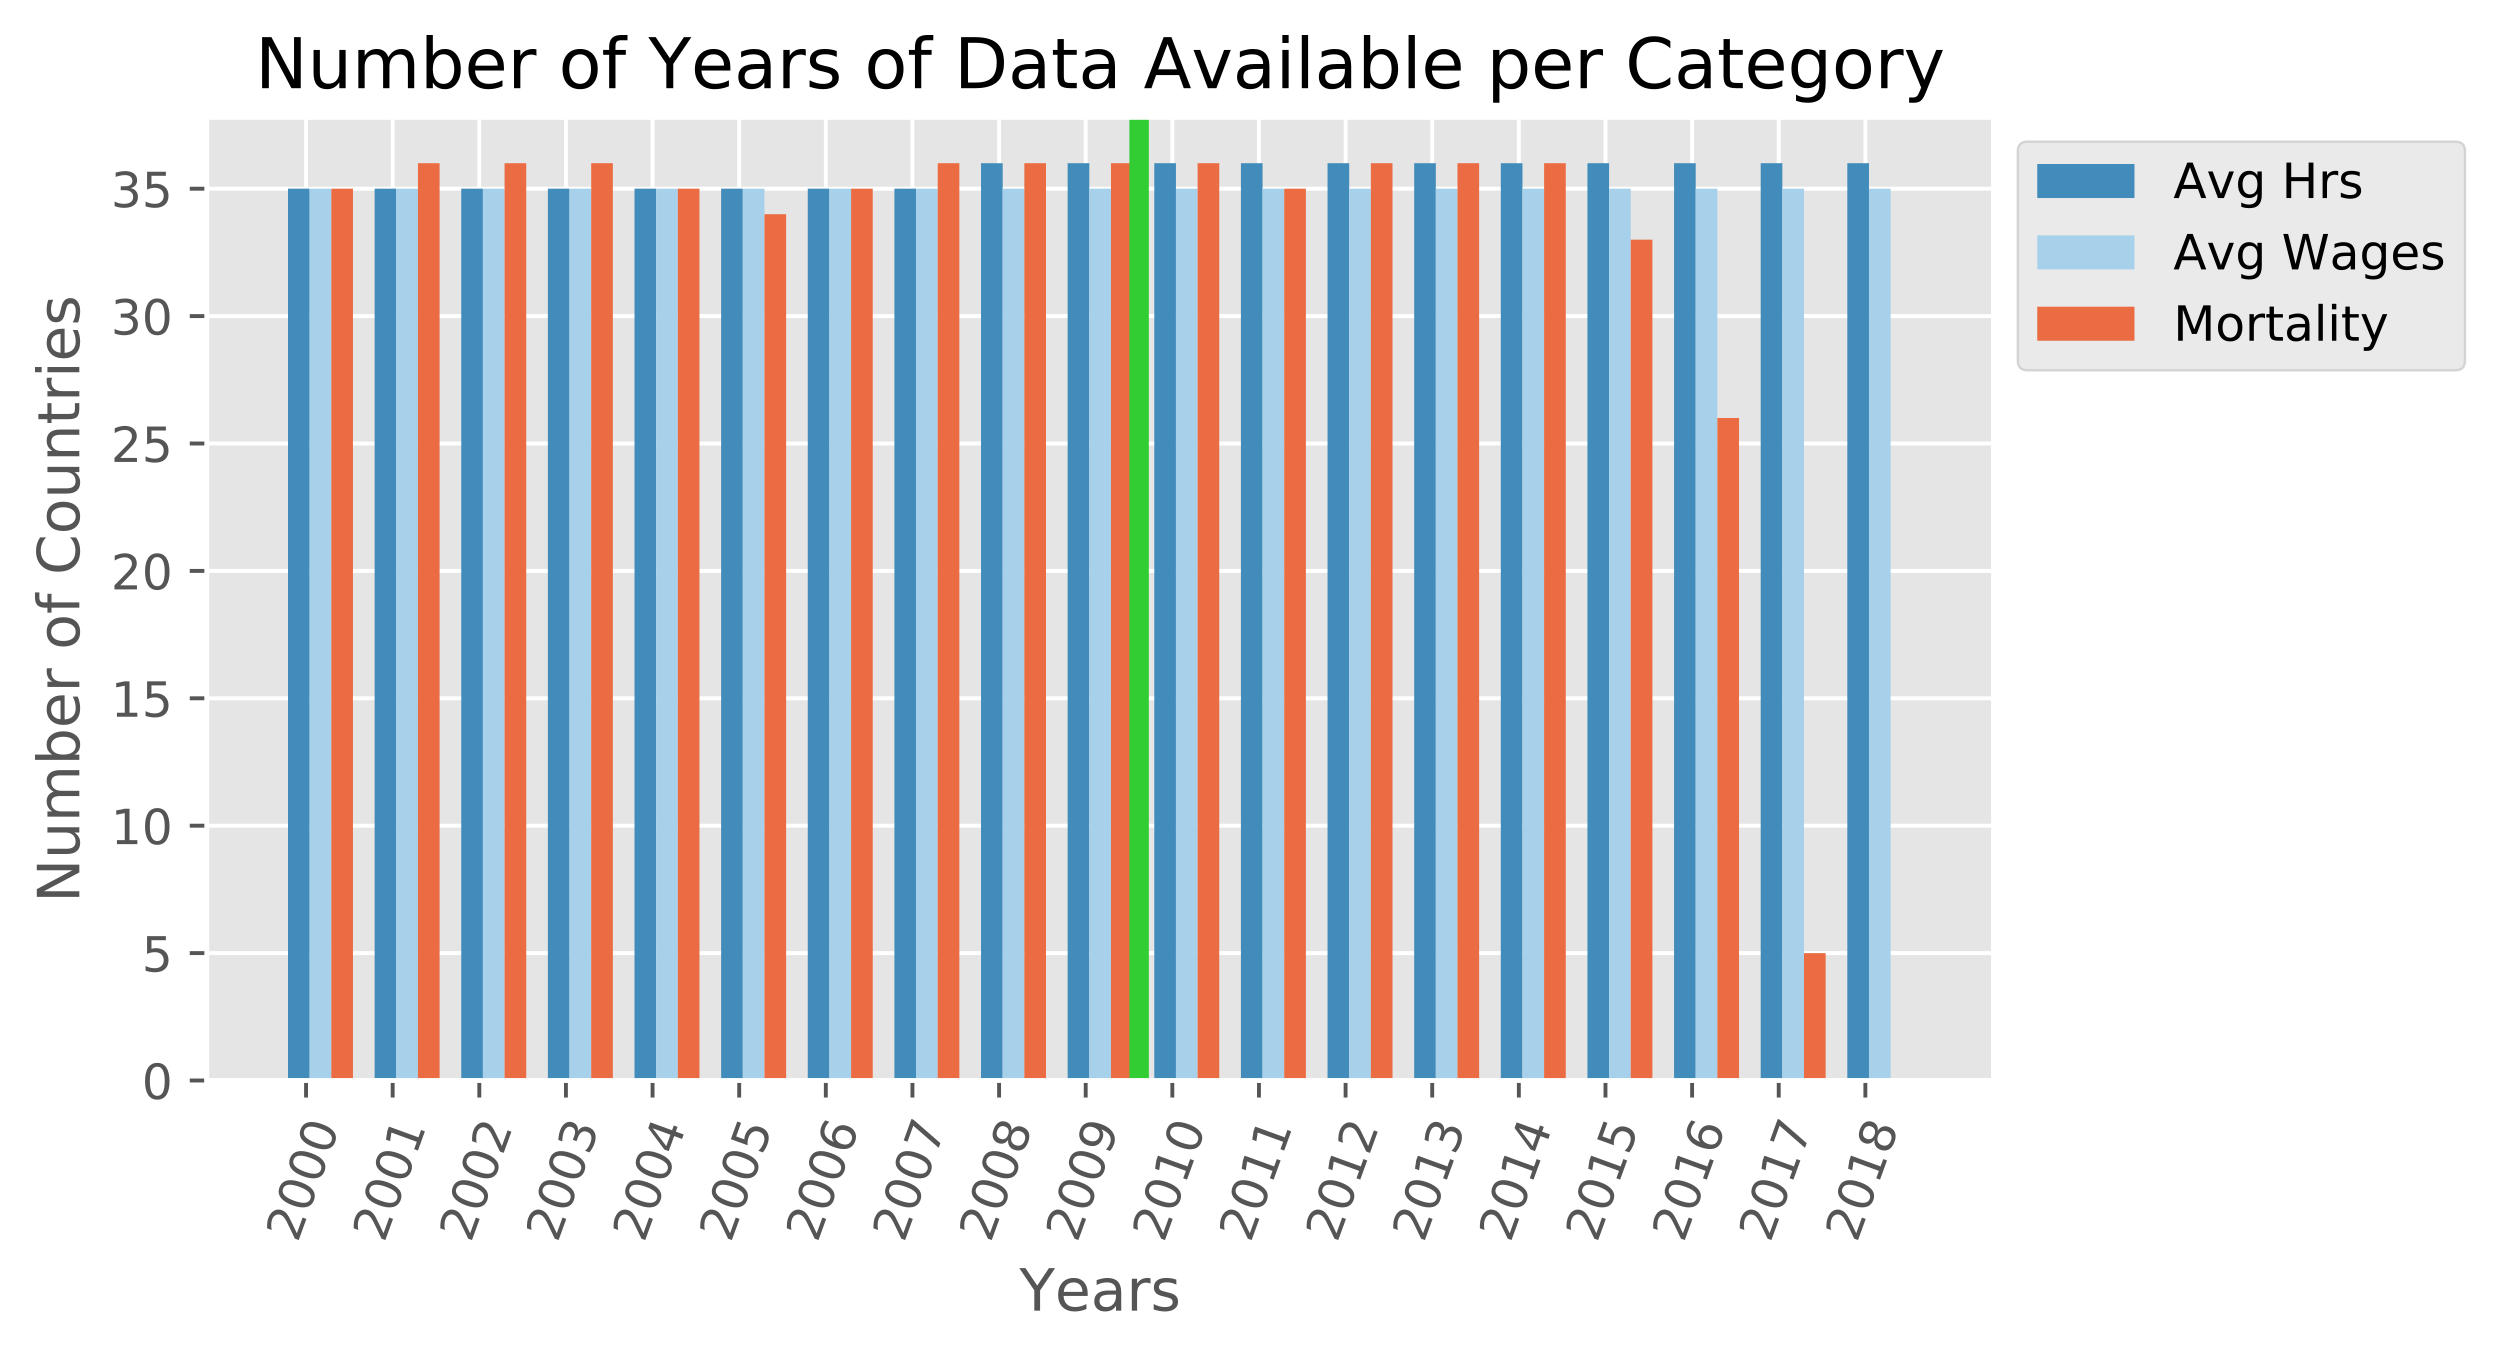 <?xml version="1.0" encoding="utf-8" standalone="no"?>
<!DOCTYPE svg PUBLIC "-//W3C//DTD SVG 1.1//EN"
  "http://www.w3.org/Graphics/SVG/1.1/DTD/svg11.dtd">
<!-- Created with matplotlib (https://matplotlib.org/) -->
<svg height="279.316pt" version="1.1" viewBox="0 0 514.292 279.316" width="514.292pt" xmlns="http://www.w3.org/2000/svg" xmlns:xlink="http://www.w3.org/1999/xlink">
 <defs>
  <style type="text/css">
*{stroke-linecap:butt;stroke-linejoin:round;}
  </style>
 </defs>
 <g id="figure_1">
  <g id="patch_1">
   <path d="M 0 279.316 
L 514.292 279.316 
L 514.292 0 
L 0 0 
z
" style="fill:#ffffff;"/>
  </g>
  <g id="axes_1">
   <g id="patch_2">
    <path d="M 42.539 222.277 
L 410.097 222.277 
L 410.097 24.142 
L 42.539 24.142 
z
" style="fill:#e5e5e5;"/>
   </g>
   <g id="matplotlib.axis_1">
    <g id="xtick_1">
     <g id="line2d_1">
      <path clip-path="url(#p421cada286)" d="M 62.959 222.277 
L 62.959 24.142 
" style="fill:none;stroke:#ffffff;stroke-linecap:square;stroke-width:0.8;"/>
     </g>
     <g id="line2d_2">
      <defs>
       <path d="M 0 0 
L 0 3.5 
" id="ma496dfa1b2" style="stroke:#555555;stroke-width:0.8;"/>
      </defs>
      <g>
       <use style="fill:#555555;stroke:#555555;stroke-width:0.8;" x="62.959" xlink:href="#ma496dfa1b2" y="222.277"/>
      </g>
     </g>
     <g id="text_1">
      <!-- 2000 -->
      <defs>
       <path d="M 19.188 8.297 
L 53.609 8.297 
L 53.609 0 
L 7.328 0 
L 7.328 8.297 
Q 12.938 14.109 22.625 23.891 
Q 32.328 33.688 34.812 36.531 
Q 39.547 41.844 41.422 45.531 
Q 43.312 49.219 43.312 52.781 
Q 43.312 58.594 39.234 62.25 
Q 35.156 65.922 28.609 65.922 
Q 23.969 65.922 18.812 64.312 
Q 13.672 62.703 7.812 59.422 
L 7.812 69.391 
Q 13.766 71.781 18.938 73 
Q 24.125 74.219 28.422 74.219 
Q 39.75 74.219 46.484 68.547 
Q 53.219 62.891 53.219 53.422 
Q 53.219 48.922 51.531 44.891 
Q 49.859 40.875 45.406 35.406 
Q 44.188 33.984 37.641 27.219 
Q 31.109 20.453 19.188 8.297 
z
" id="DejaVuSans-50"/>
       <path d="M 31.781 66.406 
Q 24.172 66.406 20.328 58.906 
Q 16.5 51.422 16.5 36.375 
Q 16.5 21.391 20.328 13.891 
Q 24.172 6.391 31.781 6.391 
Q 39.453 6.391 43.281 13.891 
Q 47.125 21.391 47.125 36.375 
Q 47.125 51.422 43.281 58.906 
Q 39.453 66.406 31.781 66.406 
z
M 31.781 74.219 
Q 44.047 74.219 50.516 64.516 
Q 56.984 54.828 56.984 36.375 
Q 56.984 17.969 50.516 8.266 
Q 44.047 -1.422 31.781 -1.422 
Q 19.531 -1.422 13.062 8.266 
Q 6.594 17.969 6.594 36.375 
Q 6.594 54.828 13.062 64.516 
Q 19.531 74.219 31.781 74.219 
z
" id="DejaVuSans-48"/>
      </defs>
      <g style="fill:#555555;" transform="translate(61.199 255.791)rotate(-70)scale(0.1 -0.1)">
       <use xlink:href="#DejaVuSans-50"/>
       <use x="63.623" xlink:href="#DejaVuSans-48"/>
       <use x="127.246" xlink:href="#DejaVuSans-48"/>
       <use x="190.869" xlink:href="#DejaVuSans-48"/>
      </g>
     </g>
    </g>
    <g id="xtick_2">
     <g id="line2d_3">
      <path clip-path="url(#p421cada286)" d="M 80.78 222.277 
L 80.78 24.142 
" style="fill:none;stroke:#ffffff;stroke-linecap:square;stroke-width:0.8;"/>
     </g>
     <g id="line2d_4">
      <g>
       <use style="fill:#555555;stroke:#555555;stroke-width:0.8;" x="80.78" xlink:href="#ma496dfa1b2" y="222.277"/>
      </g>
     </g>
     <g id="text_2">
      <!-- 2001 -->
      <defs>
       <path d="M 12.406 8.297 
L 28.516 8.297 
L 28.516 63.922 
L 10.984 60.406 
L 10.984 69.391 
L 28.422 72.906 
L 38.281 72.906 
L 38.281 8.297 
L 54.391 8.297 
L 54.391 0 
L 12.406 0 
z
" id="DejaVuSans-49"/>
      </defs>
      <g style="fill:#555555;" transform="translate(79.02 255.791)rotate(-70)scale(0.1 -0.1)">
       <use xlink:href="#DejaVuSans-50"/>
       <use x="63.623" xlink:href="#DejaVuSans-48"/>
       <use x="127.246" xlink:href="#DejaVuSans-48"/>
       <use x="190.869" xlink:href="#DejaVuSans-49"/>
      </g>
     </g>
    </g>
    <g id="xtick_3">
     <g id="line2d_5">
      <path clip-path="url(#p421cada286)" d="M 98.601 222.277 
L 98.601 24.142 
" style="fill:none;stroke:#ffffff;stroke-linecap:square;stroke-width:0.8;"/>
     </g>
     <g id="line2d_6">
      <g>
       <use style="fill:#555555;stroke:#555555;stroke-width:0.8;" x="98.601" xlink:href="#ma496dfa1b2" y="222.277"/>
      </g>
     </g>
     <g id="text_3">
      <!-- 2002 -->
      <g style="fill:#555555;" transform="translate(96.841 255.791)rotate(-70)scale(0.1 -0.1)">
       <use xlink:href="#DejaVuSans-50"/>
       <use x="63.623" xlink:href="#DejaVuSans-48"/>
       <use x="127.246" xlink:href="#DejaVuSans-48"/>
       <use x="190.869" xlink:href="#DejaVuSans-50"/>
      </g>
     </g>
    </g>
    <g id="xtick_4">
     <g id="line2d_7">
      <path clip-path="url(#p421cada286)" d="M 116.422 222.277 
L 116.422 24.142 
" style="fill:none;stroke:#ffffff;stroke-linecap:square;stroke-width:0.8;"/>
     </g>
     <g id="line2d_8">
      <g>
       <use style="fill:#555555;stroke:#555555;stroke-width:0.8;" x="116.422" xlink:href="#ma496dfa1b2" y="222.277"/>
      </g>
     </g>
     <g id="text_4">
      <!-- 2003 -->
      <defs>
       <path d="M 40.578 39.312 
Q 47.656 37.797 51.625 33 
Q 55.609 28.219 55.609 21.188 
Q 55.609 10.406 48.188 4.484 
Q 40.766 -1.422 27.094 -1.422 
Q 22.516 -1.422 17.656 -0.516 
Q 12.797 0.391 7.625 2.203 
L 7.625 11.719 
Q 11.719 9.328 16.594 8.109 
Q 21.484 6.891 26.812 6.891 
Q 36.078 6.891 40.938 10.547 
Q 45.797 14.203 45.797 21.188 
Q 45.797 27.641 41.281 31.266 
Q 36.766 34.906 28.719 34.906 
L 20.219 34.906 
L 20.219 43.016 
L 29.109 43.016 
Q 36.375 43.016 40.234 45.922 
Q 44.094 48.828 44.094 54.297 
Q 44.094 59.906 40.109 62.906 
Q 36.141 65.922 28.719 65.922 
Q 24.656 65.922 20.016 65.031 
Q 15.375 64.156 9.812 62.312 
L 9.812 71.094 
Q 15.438 72.656 20.344 73.438 
Q 25.25 74.219 29.594 74.219 
Q 40.828 74.219 47.359 69.109 
Q 53.906 64.016 53.906 55.328 
Q 53.906 49.266 50.438 45.094 
Q 46.969 40.922 40.578 39.312 
z
" id="DejaVuSans-51"/>
      </defs>
      <g style="fill:#555555;" transform="translate(114.662 255.791)rotate(-70)scale(0.1 -0.1)">
       <use xlink:href="#DejaVuSans-50"/>
       <use x="63.623" xlink:href="#DejaVuSans-48"/>
       <use x="127.246" xlink:href="#DejaVuSans-48"/>
       <use x="190.869" xlink:href="#DejaVuSans-51"/>
      </g>
     </g>
    </g>
    <g id="xtick_5">
     <g id="line2d_9">
      <path clip-path="url(#p421cada286)" d="M 134.243 222.277 
L 134.243 24.142 
" style="fill:none;stroke:#ffffff;stroke-linecap:square;stroke-width:0.8;"/>
     </g>
     <g id="line2d_10">
      <g>
       <use style="fill:#555555;stroke:#555555;stroke-width:0.8;" x="134.243" xlink:href="#ma496dfa1b2" y="222.277"/>
      </g>
     </g>
     <g id="text_5">
      <!-- 2004 -->
      <defs>
       <path d="M 37.797 64.312 
L 12.891 25.391 
L 37.797 25.391 
z
M 35.203 72.906 
L 47.609 72.906 
L 47.609 25.391 
L 58.016 25.391 
L 58.016 17.188 
L 47.609 17.188 
L 47.609 0 
L 37.797 0 
L 37.797 17.188 
L 4.891 17.188 
L 4.891 26.703 
z
" id="DejaVuSans-52"/>
      </defs>
      <g style="fill:#555555;" transform="translate(132.483 255.791)rotate(-70)scale(0.1 -0.1)">
       <use xlink:href="#DejaVuSans-50"/>
       <use x="63.623" xlink:href="#DejaVuSans-48"/>
       <use x="127.246" xlink:href="#DejaVuSans-48"/>
       <use x="190.869" xlink:href="#DejaVuSans-52"/>
      </g>
     </g>
    </g>
    <g id="xtick_6">
     <g id="line2d_11">
      <path clip-path="url(#p421cada286)" d="M 152.064 222.277 
L 152.064 24.142 
" style="fill:none;stroke:#ffffff;stroke-linecap:square;stroke-width:0.8;"/>
     </g>
     <g id="line2d_12">
      <g>
       <use style="fill:#555555;stroke:#555555;stroke-width:0.8;" x="152.064" xlink:href="#ma496dfa1b2" y="222.277"/>
      </g>
     </g>
     <g id="text_6">
      <!-- 2005 -->
      <defs>
       <path d="M 10.797 72.906 
L 49.516 72.906 
L 49.516 64.594 
L 19.828 64.594 
L 19.828 46.734 
Q 21.969 47.469 24.109 47.828 
Q 26.266 48.188 28.422 48.188 
Q 40.625 48.188 47.75 41.5 
Q 54.891 34.812 54.891 23.391 
Q 54.891 11.625 47.562 5.094 
Q 40.234 -1.422 26.906 -1.422 
Q 22.312 -1.422 17.547 -0.641 
Q 12.797 0.141 7.719 1.703 
L 7.719 11.625 
Q 12.109 9.234 16.797 8.062 
Q 21.484 6.891 26.703 6.891 
Q 35.156 6.891 40.078 11.328 
Q 45.016 15.766 45.016 23.391 
Q 45.016 31 40.078 35.438 
Q 35.156 39.891 26.703 39.891 
Q 22.75 39.891 18.812 39.016 
Q 14.891 38.141 10.797 36.281 
z
" id="DejaVuSans-53"/>
      </defs>
      <g style="fill:#555555;" transform="translate(150.304 255.791)rotate(-70)scale(0.1 -0.1)">
       <use xlink:href="#DejaVuSans-50"/>
       <use x="63.623" xlink:href="#DejaVuSans-48"/>
       <use x="127.246" xlink:href="#DejaVuSans-48"/>
       <use x="190.869" xlink:href="#DejaVuSans-53"/>
      </g>
     </g>
    </g>
    <g id="xtick_7">
     <g id="line2d_13">
      <path clip-path="url(#p421cada286)" d="M 169.885 222.277 
L 169.885 24.142 
" style="fill:none;stroke:#ffffff;stroke-linecap:square;stroke-width:0.8;"/>
     </g>
     <g id="line2d_14">
      <g>
       <use style="fill:#555555;stroke:#555555;stroke-width:0.8;" x="169.885" xlink:href="#ma496dfa1b2" y="222.277"/>
      </g>
     </g>
     <g id="text_7">
      <!-- 2006 -->
      <defs>
       <path d="M 33.016 40.375 
Q 26.375 40.375 22.484 35.828 
Q 18.609 31.297 18.609 23.391 
Q 18.609 15.531 22.484 10.953 
Q 26.375 6.391 33.016 6.391 
Q 39.656 6.391 43.531 10.953 
Q 47.406 15.531 47.406 23.391 
Q 47.406 31.297 43.531 35.828 
Q 39.656 40.375 33.016 40.375 
z
M 52.594 71.297 
L 52.594 62.312 
Q 48.875 64.062 45.094 64.984 
Q 41.312 65.922 37.594 65.922 
Q 27.828 65.922 22.672 59.328 
Q 17.531 52.734 16.797 39.406 
Q 19.672 43.656 24.016 45.922 
Q 28.375 48.188 33.594 48.188 
Q 44.578 48.188 50.953 41.516 
Q 57.328 34.859 57.328 23.391 
Q 57.328 12.156 50.688 5.359 
Q 44.047 -1.422 33.016 -1.422 
Q 20.359 -1.422 13.672 8.266 
Q 6.984 17.969 6.984 36.375 
Q 6.984 53.656 15.188 63.938 
Q 23.391 74.219 37.203 74.219 
Q 40.922 74.219 44.703 73.484 
Q 48.484 72.75 52.594 71.297 
z
" id="DejaVuSans-54"/>
      </defs>
      <g style="fill:#555555;" transform="translate(168.125 255.791)rotate(-70)scale(0.1 -0.1)">
       <use xlink:href="#DejaVuSans-50"/>
       <use x="63.623" xlink:href="#DejaVuSans-48"/>
       <use x="127.246" xlink:href="#DejaVuSans-48"/>
       <use x="190.869" xlink:href="#DejaVuSans-54"/>
      </g>
     </g>
    </g>
    <g id="xtick_8">
     <g id="line2d_15">
      <path clip-path="url(#p421cada286)" d="M 187.706 222.277 
L 187.706 24.142 
" style="fill:none;stroke:#ffffff;stroke-linecap:square;stroke-width:0.8;"/>
     </g>
     <g id="line2d_16">
      <g>
       <use style="fill:#555555;stroke:#555555;stroke-width:0.8;" x="187.706" xlink:href="#ma496dfa1b2" y="222.277"/>
      </g>
     </g>
     <g id="text_8">
      <!-- 2007 -->
      <defs>
       <path d="M 8.203 72.906 
L 55.078 72.906 
L 55.078 68.703 
L 28.609 0 
L 18.312 0 
L 43.219 64.594 
L 8.203 64.594 
z
" id="DejaVuSans-55"/>
      </defs>
      <g style="fill:#555555;" transform="translate(185.946 255.791)rotate(-70)scale(0.1 -0.1)">
       <use xlink:href="#DejaVuSans-50"/>
       <use x="63.623" xlink:href="#DejaVuSans-48"/>
       <use x="127.246" xlink:href="#DejaVuSans-48"/>
       <use x="190.869" xlink:href="#DejaVuSans-55"/>
      </g>
     </g>
    </g>
    <g id="xtick_9">
     <g id="line2d_17">
      <path clip-path="url(#p421cada286)" d="M 205.527 222.277 
L 205.527 24.142 
" style="fill:none;stroke:#ffffff;stroke-linecap:square;stroke-width:0.8;"/>
     </g>
     <g id="line2d_18">
      <g>
       <use style="fill:#555555;stroke:#555555;stroke-width:0.8;" x="205.527" xlink:href="#ma496dfa1b2" y="222.277"/>
      </g>
     </g>
     <g id="text_9">
      <!-- 2008 -->
      <defs>
       <path d="M 31.781 34.625 
Q 24.75 34.625 20.719 30.859 
Q 16.703 27.094 16.703 20.516 
Q 16.703 13.922 20.719 10.156 
Q 24.75 6.391 31.781 6.391 
Q 38.812 6.391 42.859 10.172 
Q 46.922 13.969 46.922 20.516 
Q 46.922 27.094 42.891 30.859 
Q 38.875 34.625 31.781 34.625 
z
M 21.922 38.812 
Q 15.578 40.375 12.031 44.719 
Q 8.5 49.078 8.5 55.328 
Q 8.5 64.062 14.719 69.141 
Q 20.953 74.219 31.781 74.219 
Q 42.672 74.219 48.875 69.141 
Q 55.078 64.062 55.078 55.328 
Q 55.078 49.078 51.531 44.719 
Q 48 40.375 41.703 38.812 
Q 48.828 37.156 52.797 32.312 
Q 56.781 27.484 56.781 20.516 
Q 56.781 9.906 50.312 4.234 
Q 43.844 -1.422 31.781 -1.422 
Q 19.734 -1.422 13.25 4.234 
Q 6.781 9.906 6.781 20.516 
Q 6.781 27.484 10.781 32.312 
Q 14.797 37.156 21.922 38.812 
z
M 18.312 54.391 
Q 18.312 48.734 21.844 45.562 
Q 25.391 42.391 31.781 42.391 
Q 38.141 42.391 41.719 45.562 
Q 45.312 48.734 45.312 54.391 
Q 45.312 60.062 41.719 63.234 
Q 38.141 66.406 31.781 66.406 
Q 25.391 66.406 21.844 63.234 
Q 18.312 60.062 18.312 54.391 
z
" id="DejaVuSans-56"/>
      </defs>
      <g style="fill:#555555;" transform="translate(203.767 255.791)rotate(-70)scale(0.1 -0.1)">
       <use xlink:href="#DejaVuSans-50"/>
       <use x="63.623" xlink:href="#DejaVuSans-48"/>
       <use x="127.246" xlink:href="#DejaVuSans-48"/>
       <use x="190.869" xlink:href="#DejaVuSans-56"/>
      </g>
     </g>
    </g>
    <g id="xtick_10">
     <g id="line2d_19">
      <path clip-path="url(#p421cada286)" d="M 223.347 222.277 
L 223.347 24.142 
" style="fill:none;stroke:#ffffff;stroke-linecap:square;stroke-width:0.8;"/>
     </g>
     <g id="line2d_20">
      <g>
       <use style="fill:#555555;stroke:#555555;stroke-width:0.8;" x="223.347" xlink:href="#ma496dfa1b2" y="222.277"/>
      </g>
     </g>
     <g id="text_10">
      <!-- 2009 -->
      <defs>
       <path d="M 10.984 1.516 
L 10.984 10.5 
Q 14.703 8.734 18.5 7.812 
Q 22.312 6.891 25.984 6.891 
Q 35.75 6.891 40.891 13.453 
Q 46.047 20.016 46.781 33.406 
Q 43.953 29.203 39.594 26.953 
Q 35.25 24.703 29.984 24.703 
Q 19.047 24.703 12.672 31.312 
Q 6.297 37.938 6.297 49.422 
Q 6.297 60.641 12.938 67.422 
Q 19.578 74.219 30.609 74.219 
Q 43.266 74.219 49.922 64.516 
Q 56.594 54.828 56.594 36.375 
Q 56.594 19.141 48.406 8.859 
Q 40.234 -1.422 26.422 -1.422 
Q 22.703 -1.422 18.891 -0.688 
Q 15.094 0.047 10.984 1.516 
z
M 30.609 32.422 
Q 37.25 32.422 41.125 36.953 
Q 45.016 41.5 45.016 49.422 
Q 45.016 57.281 41.125 61.844 
Q 37.25 66.406 30.609 66.406 
Q 23.969 66.406 20.094 61.844 
Q 16.219 57.281 16.219 49.422 
Q 16.219 41.5 20.094 36.953 
Q 23.969 32.422 30.609 32.422 
z
" id="DejaVuSans-57"/>
      </defs>
      <g style="fill:#555555;" transform="translate(221.588 255.791)rotate(-70)scale(0.1 -0.1)">
       <use xlink:href="#DejaVuSans-50"/>
       <use x="63.623" xlink:href="#DejaVuSans-48"/>
       <use x="127.246" xlink:href="#DejaVuSans-48"/>
       <use x="190.869" xlink:href="#DejaVuSans-57"/>
      </g>
     </g>
    </g>
    <g id="xtick_11">
     <g id="line2d_21">
      <path clip-path="url(#p421cada286)" d="M 241.168 222.277 
L 241.168 24.142 
" style="fill:none;stroke:#ffffff;stroke-linecap:square;stroke-width:0.8;"/>
     </g>
     <g id="line2d_22">
      <g>
       <use style="fill:#555555;stroke:#555555;stroke-width:0.8;" x="241.168" xlink:href="#ma496dfa1b2" y="222.277"/>
      </g>
     </g>
     <g id="text_11">
      <!-- 2010 -->
      <g style="fill:#555555;" transform="translate(239.409 255.791)rotate(-70)scale(0.1 -0.1)">
       <use xlink:href="#DejaVuSans-50"/>
       <use x="63.623" xlink:href="#DejaVuSans-48"/>
       <use x="127.246" xlink:href="#DejaVuSans-49"/>
       <use x="190.869" xlink:href="#DejaVuSans-48"/>
      </g>
     </g>
    </g>
    <g id="xtick_12">
     <g id="line2d_23">
      <path clip-path="url(#p421cada286)" d="M 258.989 222.277 
L 258.989 24.142 
" style="fill:none;stroke:#ffffff;stroke-linecap:square;stroke-width:0.8;"/>
     </g>
     <g id="line2d_24">
      <g>
       <use style="fill:#555555;stroke:#555555;stroke-width:0.8;" x="258.989" xlink:href="#ma496dfa1b2" y="222.277"/>
      </g>
     </g>
     <g id="text_12">
      <!-- 2011 -->
      <g style="fill:#555555;" transform="translate(257.23 255.791)rotate(-70)scale(0.1 -0.1)">
       <use xlink:href="#DejaVuSans-50"/>
       <use x="63.623" xlink:href="#DejaVuSans-48"/>
       <use x="127.246" xlink:href="#DejaVuSans-49"/>
       <use x="190.869" xlink:href="#DejaVuSans-49"/>
      </g>
     </g>
    </g>
    <g id="xtick_13">
     <g id="line2d_25">
      <path clip-path="url(#p421cada286)" d="M 276.81 222.277 
L 276.81 24.142 
" style="fill:none;stroke:#ffffff;stroke-linecap:square;stroke-width:0.8;"/>
     </g>
     <g id="line2d_26">
      <g>
       <use style="fill:#555555;stroke:#555555;stroke-width:0.8;" x="276.81" xlink:href="#ma496dfa1b2" y="222.277"/>
      </g>
     </g>
     <g id="text_13">
      <!-- 2012 -->
      <g style="fill:#555555;" transform="translate(275.051 255.791)rotate(-70)scale(0.1 -0.1)">
       <use xlink:href="#DejaVuSans-50"/>
       <use x="63.623" xlink:href="#DejaVuSans-48"/>
       <use x="127.246" xlink:href="#DejaVuSans-49"/>
       <use x="190.869" xlink:href="#DejaVuSans-50"/>
      </g>
     </g>
    </g>
    <g id="xtick_14">
     <g id="line2d_27">
      <path clip-path="url(#p421cada286)" d="M 294.631 222.277 
L 294.631 24.142 
" style="fill:none;stroke:#ffffff;stroke-linecap:square;stroke-width:0.8;"/>
     </g>
     <g id="line2d_28">
      <g>
       <use style="fill:#555555;stroke:#555555;stroke-width:0.8;" x="294.631" xlink:href="#ma496dfa1b2" y="222.277"/>
      </g>
     </g>
     <g id="text_14">
      <!-- 2013 -->
      <g style="fill:#555555;" transform="translate(292.872 255.791)rotate(-70)scale(0.1 -0.1)">
       <use xlink:href="#DejaVuSans-50"/>
       <use x="63.623" xlink:href="#DejaVuSans-48"/>
       <use x="127.246" xlink:href="#DejaVuSans-49"/>
       <use x="190.869" xlink:href="#DejaVuSans-51"/>
      </g>
     </g>
    </g>
    <g id="xtick_15">
     <g id="line2d_29">
      <path clip-path="url(#p421cada286)" d="M 312.452 222.277 
L 312.452 24.142 
" style="fill:none;stroke:#ffffff;stroke-linecap:square;stroke-width:0.8;"/>
     </g>
     <g id="line2d_30">
      <g>
       <use style="fill:#555555;stroke:#555555;stroke-width:0.8;" x="312.452" xlink:href="#ma496dfa1b2" y="222.277"/>
      </g>
     </g>
     <g id="text_15">
      <!-- 2014 -->
      <g style="fill:#555555;" transform="translate(310.693 255.791)rotate(-70)scale(0.1 -0.1)">
       <use xlink:href="#DejaVuSans-50"/>
       <use x="63.623" xlink:href="#DejaVuSans-48"/>
       <use x="127.246" xlink:href="#DejaVuSans-49"/>
       <use x="190.869" xlink:href="#DejaVuSans-52"/>
      </g>
     </g>
    </g>
    <g id="xtick_16">
     <g id="line2d_31">
      <path clip-path="url(#p421cada286)" d="M 330.273 222.277 
L 330.273 24.142 
" style="fill:none;stroke:#ffffff;stroke-linecap:square;stroke-width:0.8;"/>
     </g>
     <g id="line2d_32">
      <g>
       <use style="fill:#555555;stroke:#555555;stroke-width:0.8;" x="330.273" xlink:href="#ma496dfa1b2" y="222.277"/>
      </g>
     </g>
     <g id="text_16">
      <!-- 2015 -->
      <g style="fill:#555555;" transform="translate(328.514 255.791)rotate(-70)scale(0.1 -0.1)">
       <use xlink:href="#DejaVuSans-50"/>
       <use x="63.623" xlink:href="#DejaVuSans-48"/>
       <use x="127.246" xlink:href="#DejaVuSans-49"/>
       <use x="190.869" xlink:href="#DejaVuSans-53"/>
      </g>
     </g>
    </g>
    <g id="xtick_17">
     <g id="line2d_33">
      <path clip-path="url(#p421cada286)" d="M 348.094 222.277 
L 348.094 24.142 
" style="fill:none;stroke:#ffffff;stroke-linecap:square;stroke-width:0.8;"/>
     </g>
     <g id="line2d_34">
      <g>
       <use style="fill:#555555;stroke:#555555;stroke-width:0.8;" x="348.094" xlink:href="#ma496dfa1b2" y="222.277"/>
      </g>
     </g>
     <g id="text_17">
      <!-- 2016 -->
      <g style="fill:#555555;" transform="translate(346.335 255.791)rotate(-70)scale(0.1 -0.1)">
       <use xlink:href="#DejaVuSans-50"/>
       <use x="63.623" xlink:href="#DejaVuSans-48"/>
       <use x="127.246" xlink:href="#DejaVuSans-49"/>
       <use x="190.869" xlink:href="#DejaVuSans-54"/>
      </g>
     </g>
    </g>
    <g id="xtick_18">
     <g id="line2d_35">
      <path clip-path="url(#p421cada286)" d="M 365.915 222.277 
L 365.915 24.142 
" style="fill:none;stroke:#ffffff;stroke-linecap:square;stroke-width:0.8;"/>
     </g>
     <g id="line2d_36">
      <g>
       <use style="fill:#555555;stroke:#555555;stroke-width:0.8;" x="365.915" xlink:href="#ma496dfa1b2" y="222.277"/>
      </g>
     </g>
     <g id="text_18">
      <!-- 2017 -->
      <g style="fill:#555555;" transform="translate(364.156 255.791)rotate(-70)scale(0.1 -0.1)">
       <use xlink:href="#DejaVuSans-50"/>
       <use x="63.623" xlink:href="#DejaVuSans-48"/>
       <use x="127.246" xlink:href="#DejaVuSans-49"/>
       <use x="190.869" xlink:href="#DejaVuSans-55"/>
      </g>
     </g>
    </g>
    <g id="xtick_19">
     <g id="line2d_37">
      <path clip-path="url(#p421cada286)" d="M 383.736 222.277 
L 383.736 24.142 
" style="fill:none;stroke:#ffffff;stroke-linecap:square;stroke-width:0.8;"/>
     </g>
     <g id="line2d_38">
      <g>
       <use style="fill:#555555;stroke:#555555;stroke-width:0.8;" x="383.736" xlink:href="#ma496dfa1b2" y="222.277"/>
      </g>
     </g>
     <g id="text_19">
      <!-- 2018 -->
      <g style="fill:#555555;" transform="translate(381.977 255.791)rotate(-70)scale(0.1 -0.1)">
       <use xlink:href="#DejaVuSans-50"/>
       <use x="63.623" xlink:href="#DejaVuSans-48"/>
       <use x="127.246" xlink:href="#DejaVuSans-49"/>
       <use x="190.869" xlink:href="#DejaVuSans-56"/>
      </g>
     </g>
    </g>
    <g id="text_20">
     <!-- Years -->
     <defs>
      <path d="M -0.203 72.906 
L 10.406 72.906 
L 30.609 42.922 
L 50.688 72.906 
L 61.281 72.906 
L 35.5 34.719 
L 35.5 0 
L 25.594 0 
L 25.594 34.719 
z
" id="DejaVuSans-89"/>
      <path d="M 56.203 29.594 
L 56.203 25.203 
L 14.891 25.203 
Q 15.484 15.922 20.484 11.062 
Q 25.484 6.203 34.422 6.203 
Q 39.594 6.203 44.453 7.469 
Q 49.312 8.734 54.109 11.281 
L 54.109 2.781 
Q 49.266 0.734 44.188 -0.344 
Q 39.109 -1.422 33.891 -1.422 
Q 20.797 -1.422 13.156 6.188 
Q 5.516 13.812 5.516 26.812 
Q 5.516 40.234 12.766 48.109 
Q 20.016 56 32.328 56 
Q 43.359 56 49.781 48.891 
Q 56.203 41.797 56.203 29.594 
z
M 47.219 32.234 
Q 47.125 39.594 43.094 43.984 
Q 39.062 48.391 32.422 48.391 
Q 24.906 48.391 20.391 44.141 
Q 15.875 39.891 15.188 32.172 
z
" id="DejaVuSans-101"/>
      <path d="M 34.281 27.484 
Q 23.391 27.484 19.188 25 
Q 14.984 22.516 14.984 16.5 
Q 14.984 11.719 18.141 8.906 
Q 21.297 6.109 26.703 6.109 
Q 34.188 6.109 38.703 11.406 
Q 43.219 16.703 43.219 25.484 
L 43.219 27.484 
z
M 52.203 31.203 
L 52.203 0 
L 43.219 0 
L 43.219 8.297 
Q 40.141 3.328 35.547 0.953 
Q 30.953 -1.422 24.312 -1.422 
Q 15.922 -1.422 10.953 3.297 
Q 6 8.016 6 15.922 
Q 6 25.141 12.172 29.828 
Q 18.359 34.516 30.609 34.516 
L 43.219 34.516 
L 43.219 35.406 
Q 43.219 41.609 39.141 45 
Q 35.062 48.391 27.688 48.391 
Q 23 48.391 18.547 47.266 
Q 14.109 46.141 10.016 43.891 
L 10.016 52.203 
Q 14.938 54.109 19.578 55.047 
Q 24.219 56 28.609 56 
Q 40.484 56 46.344 49.844 
Q 52.203 43.703 52.203 31.203 
z
" id="DejaVuSans-97"/>
      <path d="M 41.109 46.297 
Q 39.594 47.172 37.812 47.578 
Q 36.031 48 33.891 48 
Q 26.266 48 22.188 43.047 
Q 18.109 38.094 18.109 28.812 
L 18.109 0 
L 9.078 0 
L 9.078 54.688 
L 18.109 54.688 
L 18.109 46.188 
Q 20.953 51.172 25.484 53.578 
Q 30.031 56 36.531 56 
Q 37.453 56 38.578 55.875 
Q 39.703 55.766 41.062 55.516 
z
" id="DejaVuSans-114"/>
      <path d="M 44.281 53.078 
L 44.281 44.578 
Q 40.484 46.531 36.375 47.5 
Q 32.281 48.484 27.875 48.484 
Q 21.188 48.484 17.844 46.438 
Q 14.5 44.391 14.5 40.281 
Q 14.5 37.156 16.891 35.375 
Q 19.281 33.594 26.516 31.984 
L 29.594 31.297 
Q 39.156 29.25 43.188 25.516 
Q 47.219 21.781 47.219 15.094 
Q 47.219 7.469 41.188 3.016 
Q 35.156 -1.422 24.609 -1.422 
Q 20.219 -1.422 15.453 -0.562 
Q 10.688 0.297 5.422 2 
L 5.422 11.281 
Q 10.406 8.688 15.234 7.391 
Q 20.062 6.109 24.812 6.109 
Q 31.156 6.109 34.562 8.281 
Q 37.984 10.453 37.984 14.406 
Q 37.984 18.062 35.516 20.016 
Q 33.062 21.969 24.703 23.781 
L 21.578 24.516 
Q 13.234 26.266 9.516 29.906 
Q 5.812 33.547 5.812 39.891 
Q 5.812 47.609 11.281 51.797 
Q 16.75 56 26.812 56 
Q 31.781 56 36.172 55.266 
Q 40.578 54.547 44.281 53.078 
z
" id="DejaVuSans-115"/>
     </defs>
     <g style="fill:#555555;" transform="translate(209.704 269.62)scale(0.12 -0.12)">
      <use xlink:href="#DejaVuSans-89"/>
      <use x="60.881" xlink:href="#DejaVuSans-101"/>
      <use x="122.404" xlink:href="#DejaVuSans-97"/>
      <use x="183.684" xlink:href="#DejaVuSans-114"/>
      <use x="224.797" xlink:href="#DejaVuSans-115"/>
     </g>
    </g>
   </g>
   <g id="matplotlib.axis_2">
    <g id="ytick_1">
     <g id="line2d_39">
      <path clip-path="url(#p421cada286)" d="M 42.539 222.277 
L 410.097 222.277 
" style="fill:none;stroke:#ffffff;stroke-linecap:square;stroke-width:0.8;"/>
     </g>
     <g id="line2d_40">
      <defs>
       <path d="M 0 0 
L -3.5 0 
" id="m6c3f83dfa0" style="stroke:#555555;stroke-width:0.8;"/>
      </defs>
      <g>
       <use style="fill:#555555;stroke:#555555;stroke-width:0.8;" x="42.539" xlink:href="#m6c3f83dfa0" y="222.277"/>
      </g>
     </g>
     <g id="text_21">
      <!-- 0 -->
      <g style="fill:#555555;" transform="translate(29.176 226.076)scale(0.1 -0.1)">
       <use xlink:href="#DejaVuSans-48"/>
      </g>
     </g>
    </g>
    <g id="ytick_2">
     <g id="line2d_41">
      <path clip-path="url(#p421cada286)" d="M 42.539 196.069 
L 410.097 196.069 
" style="fill:none;stroke:#ffffff;stroke-linecap:square;stroke-width:0.8;"/>
     </g>
     <g id="line2d_42">
      <g>
       <use style="fill:#555555;stroke:#555555;stroke-width:0.8;" x="42.539" xlink:href="#m6c3f83dfa0" y="196.069"/>
      </g>
     </g>
     <g id="text_22">
      <!-- 5 -->
      <g style="fill:#555555;" transform="translate(29.176 199.868)scale(0.1 -0.1)">
       <use xlink:href="#DejaVuSans-53"/>
      </g>
     </g>
    </g>
    <g id="ytick_3">
     <g id="line2d_43">
      <path clip-path="url(#p421cada286)" d="M 42.539 169.86 
L 410.097 169.86 
" style="fill:none;stroke:#ffffff;stroke-linecap:square;stroke-width:0.8;"/>
     </g>
     <g id="line2d_44">
      <g>
       <use style="fill:#555555;stroke:#555555;stroke-width:0.8;" x="42.539" xlink:href="#m6c3f83dfa0" y="169.86"/>
      </g>
     </g>
     <g id="text_23">
      <!-- 10 -->
      <g style="fill:#555555;" transform="translate(22.814 173.659)scale(0.1 -0.1)">
       <use xlink:href="#DejaVuSans-49"/>
       <use x="63.623" xlink:href="#DejaVuSans-48"/>
      </g>
     </g>
    </g>
    <g id="ytick_4">
     <g id="line2d_45">
      <path clip-path="url(#p421cada286)" d="M 42.539 143.652 
L 410.097 143.652 
" style="fill:none;stroke:#ffffff;stroke-linecap:square;stroke-width:0.8;"/>
     </g>
     <g id="line2d_46">
      <g>
       <use style="fill:#555555;stroke:#555555;stroke-width:0.8;" x="42.539" xlink:href="#m6c3f83dfa0" y="143.652"/>
      </g>
     </g>
     <g id="text_24">
      <!-- 15 -->
      <g style="fill:#555555;" transform="translate(22.814 147.451)scale(0.1 -0.1)">
       <use xlink:href="#DejaVuSans-49"/>
       <use x="63.623" xlink:href="#DejaVuSans-53"/>
      </g>
     </g>
    </g>
    <g id="ytick_5">
     <g id="line2d_47">
      <path clip-path="url(#p421cada286)" d="M 42.539 117.443 
L 410.097 117.443 
" style="fill:none;stroke:#ffffff;stroke-linecap:square;stroke-width:0.8;"/>
     </g>
     <g id="line2d_48">
      <g>
       <use style="fill:#555555;stroke:#555555;stroke-width:0.8;" x="42.539" xlink:href="#m6c3f83dfa0" y="117.443"/>
      </g>
     </g>
     <g id="text_25">
      <!-- 20 -->
      <g style="fill:#555555;" transform="translate(22.814 121.243)scale(0.1 -0.1)">
       <use xlink:href="#DejaVuSans-50"/>
       <use x="63.623" xlink:href="#DejaVuSans-48"/>
      </g>
     </g>
    </g>
    <g id="ytick_6">
     <g id="line2d_49">
      <path clip-path="url(#p421cada286)" d="M 42.539 91.235 
L 410.097 91.235 
" style="fill:none;stroke:#ffffff;stroke-linecap:square;stroke-width:0.8;"/>
     </g>
     <g id="line2d_50">
      <g>
       <use style="fill:#555555;stroke:#555555;stroke-width:0.8;" x="42.539" xlink:href="#m6c3f83dfa0" y="91.235"/>
      </g>
     </g>
     <g id="text_26">
      <!-- 25 -->
      <g style="fill:#555555;" transform="translate(22.814 95.034)scale(0.1 -0.1)">
       <use xlink:href="#DejaVuSans-50"/>
       <use x="63.623" xlink:href="#DejaVuSans-53"/>
      </g>
     </g>
    </g>
    <g id="ytick_7">
     <g id="line2d_51">
      <path clip-path="url(#p421cada286)" d="M 42.539 65.027 
L 410.097 65.027 
" style="fill:none;stroke:#ffffff;stroke-linecap:square;stroke-width:0.8;"/>
     </g>
     <g id="line2d_52">
      <g>
       <use style="fill:#555555;stroke:#555555;stroke-width:0.8;" x="42.539" xlink:href="#m6c3f83dfa0" y="65.027"/>
      </g>
     </g>
     <g id="text_27">
      <!-- 30 -->
      <g style="fill:#555555;" transform="translate(22.814 68.826)scale(0.1 -0.1)">
       <use xlink:href="#DejaVuSans-51"/>
       <use x="63.623" xlink:href="#DejaVuSans-48"/>
      </g>
     </g>
    </g>
    <g id="ytick_8">
     <g id="line2d_53">
      <path clip-path="url(#p421cada286)" d="M 42.539 38.818 
L 410.097 38.818 
" style="fill:none;stroke:#ffffff;stroke-linecap:square;stroke-width:0.8;"/>
     </g>
     <g id="line2d_54">
      <g>
       <use style="fill:#555555;stroke:#555555;stroke-width:0.8;" x="42.539" xlink:href="#m6c3f83dfa0" y="38.818"/>
      </g>
     </g>
     <g id="text_28">
      <!-- 35 -->
      <g style="fill:#555555;" transform="translate(22.814 42.618)scale(0.1 -0.1)">
       <use xlink:href="#DejaVuSans-51"/>
       <use x="63.623" xlink:href="#DejaVuSans-53"/>
      </g>
     </g>
    </g>
    <g id="text_29">
     <!-- Number of Countries -->
     <defs>
      <path d="M 9.812 72.906 
L 23.094 72.906 
L 55.422 11.922 
L 55.422 72.906 
L 64.984 72.906 
L 64.984 0 
L 51.703 0 
L 19.391 60.984 
L 19.391 0 
L 9.812 0 
z
" id="DejaVuSans-78"/>
      <path d="M 8.5 21.578 
L 8.5 54.688 
L 17.484 54.688 
L 17.484 21.922 
Q 17.484 14.156 20.5 10.266 
Q 23.531 6.391 29.594 6.391 
Q 36.859 6.391 41.078 11.031 
Q 45.312 15.672 45.312 23.688 
L 45.312 54.688 
L 54.297 54.688 
L 54.297 0 
L 45.312 0 
L 45.312 8.406 
Q 42.047 3.422 37.719 1 
Q 33.406 -1.422 27.688 -1.422 
Q 18.266 -1.422 13.375 4.438 
Q 8.5 10.297 8.5 21.578 
z
M 31.109 56 
z
" id="DejaVuSans-117"/>
      <path d="M 52 44.188 
Q 55.375 50.25 60.062 53.125 
Q 64.75 56 71.094 56 
Q 79.641 56 84.281 50.016 
Q 88.922 44.047 88.922 33.016 
L 88.922 0 
L 79.891 0 
L 79.891 32.719 
Q 79.891 40.578 77.094 44.375 
Q 74.312 48.188 68.609 48.188 
Q 61.625 48.188 57.562 43.547 
Q 53.516 38.922 53.516 30.906 
L 53.516 0 
L 44.484 0 
L 44.484 32.719 
Q 44.484 40.625 41.703 44.406 
Q 38.922 48.188 33.109 48.188 
Q 26.219 48.188 22.156 43.531 
Q 18.109 38.875 18.109 30.906 
L 18.109 0 
L 9.078 0 
L 9.078 54.688 
L 18.109 54.688 
L 18.109 46.188 
Q 21.188 51.219 25.484 53.609 
Q 29.781 56 35.688 56 
Q 41.656 56 45.828 52.969 
Q 50 49.953 52 44.188 
z
" id="DejaVuSans-109"/>
      <path d="M 48.688 27.297 
Q 48.688 37.203 44.609 42.844 
Q 40.531 48.484 33.406 48.484 
Q 26.266 48.484 22.188 42.844 
Q 18.109 37.203 18.109 27.297 
Q 18.109 17.391 22.188 11.75 
Q 26.266 6.109 33.406 6.109 
Q 40.531 6.109 44.609 11.75 
Q 48.688 17.391 48.688 27.297 
z
M 18.109 46.391 
Q 20.953 51.266 25.266 53.625 
Q 29.594 56 35.594 56 
Q 45.562 56 51.781 48.094 
Q 58.016 40.188 58.016 27.297 
Q 58.016 14.406 51.781 6.484 
Q 45.562 -1.422 35.594 -1.422 
Q 29.594 -1.422 25.266 0.953 
Q 20.953 3.328 18.109 8.203 
L 18.109 0 
L 9.078 0 
L 9.078 75.984 
L 18.109 75.984 
z
" id="DejaVuSans-98"/>
      <path id="DejaVuSans-32"/>
      <path d="M 30.609 48.391 
Q 23.391 48.391 19.188 42.75 
Q 14.984 37.109 14.984 27.297 
Q 14.984 17.484 19.156 11.844 
Q 23.344 6.203 30.609 6.203 
Q 37.797 6.203 41.984 11.859 
Q 46.188 17.531 46.188 27.297 
Q 46.188 37.016 41.984 42.703 
Q 37.797 48.391 30.609 48.391 
z
M 30.609 56 
Q 42.328 56 49.016 48.375 
Q 55.719 40.766 55.719 27.297 
Q 55.719 13.875 49.016 6.219 
Q 42.328 -1.422 30.609 -1.422 
Q 18.844 -1.422 12.172 6.219 
Q 5.516 13.875 5.516 27.297 
Q 5.516 40.766 12.172 48.375 
Q 18.844 56 30.609 56 
z
" id="DejaVuSans-111"/>
      <path d="M 37.109 75.984 
L 37.109 68.5 
L 28.516 68.5 
Q 23.688 68.5 21.797 66.547 
Q 19.922 64.594 19.922 59.516 
L 19.922 54.688 
L 34.719 54.688 
L 34.719 47.703 
L 19.922 47.703 
L 19.922 0 
L 10.891 0 
L 10.891 47.703 
L 2.297 47.703 
L 2.297 54.688 
L 10.891 54.688 
L 10.891 58.5 
Q 10.891 67.625 15.141 71.797 
Q 19.391 75.984 28.609 75.984 
z
" id="DejaVuSans-102"/>
      <path d="M 64.406 67.281 
L 64.406 56.891 
Q 59.422 61.531 53.781 63.812 
Q 48.141 66.109 41.797 66.109 
Q 29.297 66.109 22.656 58.469 
Q 16.016 50.828 16.016 36.375 
Q 16.016 21.969 22.656 14.328 
Q 29.297 6.688 41.797 6.688 
Q 48.141 6.688 53.781 8.984 
Q 59.422 11.281 64.406 15.922 
L 64.406 5.609 
Q 59.234 2.094 53.438 0.328 
Q 47.656 -1.422 41.219 -1.422 
Q 24.656 -1.422 15.125 8.703 
Q 5.609 18.844 5.609 36.375 
Q 5.609 53.953 15.125 64.078 
Q 24.656 74.219 41.219 74.219 
Q 47.75 74.219 53.531 72.484 
Q 59.328 70.75 64.406 67.281 
z
" id="DejaVuSans-67"/>
      <path d="M 54.891 33.016 
L 54.891 0 
L 45.906 0 
L 45.906 32.719 
Q 45.906 40.484 42.875 44.328 
Q 39.844 48.188 33.797 48.188 
Q 26.516 48.188 22.312 43.547 
Q 18.109 38.922 18.109 30.906 
L 18.109 0 
L 9.078 0 
L 9.078 54.688 
L 18.109 54.688 
L 18.109 46.188 
Q 21.344 51.125 25.703 53.562 
Q 30.078 56 35.797 56 
Q 45.219 56 50.047 50.172 
Q 54.891 44.344 54.891 33.016 
z
" id="DejaVuSans-110"/>
      <path d="M 18.312 70.219 
L 18.312 54.688 
L 36.812 54.688 
L 36.812 47.703 
L 18.312 47.703 
L 18.312 18.016 
Q 18.312 11.328 20.141 9.422 
Q 21.969 7.516 27.594 7.516 
L 36.812 7.516 
L 36.812 0 
L 27.594 0 
Q 17.188 0 13.234 3.875 
Q 9.281 7.766 9.281 18.016 
L 9.281 47.703 
L 2.688 47.703 
L 2.688 54.688 
L 9.281 54.688 
L 9.281 70.219 
z
" id="DejaVuSans-116"/>
      <path d="M 9.422 54.688 
L 18.406 54.688 
L 18.406 0 
L 9.422 0 
z
M 9.422 75.984 
L 18.406 75.984 
L 18.406 64.594 
L 9.422 64.594 
z
" id="DejaVuSans-105"/>
     </defs>
     <g style="fill:#555555;" transform="translate(16.318 185.679)rotate(-90)scale(0.12 -0.12)">
      <use xlink:href="#DejaVuSans-78"/>
      <use x="74.805" xlink:href="#DejaVuSans-117"/>
      <use x="138.184" xlink:href="#DejaVuSans-109"/>
      <use x="235.596" xlink:href="#DejaVuSans-98"/>
      <use x="299.072" xlink:href="#DejaVuSans-101"/>
      <use x="360.596" xlink:href="#DejaVuSans-114"/>
      <use x="401.709" xlink:href="#DejaVuSans-32"/>
      <use x="433.496" xlink:href="#DejaVuSans-111"/>
      <use x="494.678" xlink:href="#DejaVuSans-102"/>
      <use x="529.883" xlink:href="#DejaVuSans-32"/>
      <use x="561.67" xlink:href="#DejaVuSans-67"/>
      <use x="631.494" xlink:href="#DejaVuSans-111"/>
      <use x="692.676" xlink:href="#DejaVuSans-117"/>
      <use x="756.055" xlink:href="#DejaVuSans-110"/>
      <use x="819.434" xlink:href="#DejaVuSans-116"/>
      <use x="858.643" xlink:href="#DejaVuSans-114"/>
      <use x="899.756" xlink:href="#DejaVuSans-105"/>
      <use x="927.539" xlink:href="#DejaVuSans-101"/>
      <use x="989.062" xlink:href="#DejaVuSans-115"/>
     </g>
    </g>
   </g>
   <g id="patch_3">
    <path clip-path="url(#p421cada286)" d="M 59.246 222.277 
L 63.701 222.277 
L 63.701 38.818 
L 59.246 38.818 
z
" style="fill:#418cba;"/>
   </g>
   <g id="patch_4">
    <path clip-path="url(#p421cada286)" d="M 77.067 222.277 
L 81.522 222.277 
L 81.522 38.818 
L 77.067 38.818 
z
" style="fill:#418cba;"/>
   </g>
   <g id="patch_5">
    <path clip-path="url(#p421cada286)" d="M 94.888 222.277 
L 99.343 222.277 
L 99.343 38.818 
L 94.888 38.818 
z
" style="fill:#418cba;"/>
   </g>
   <g id="patch_6">
    <path clip-path="url(#p421cada286)" d="M 112.709 222.277 
L 117.164 222.277 
L 117.164 38.818 
L 112.709 38.818 
z
" style="fill:#418cba;"/>
   </g>
   <g id="patch_7">
    <path clip-path="url(#p421cada286)" d="M 130.53 222.277 
L 134.985 222.277 
L 134.985 38.818 
L 130.53 38.818 
z
" style="fill:#418cba;"/>
   </g>
   <g id="patch_8">
    <path clip-path="url(#p421cada286)" d="M 148.351 222.277 
L 152.806 222.277 
L 152.806 38.818 
L 148.351 38.818 
z
" style="fill:#418cba;"/>
   </g>
   <g id="patch_9">
    <path clip-path="url(#p421cada286)" d="M 166.172 222.277 
L 170.627 222.277 
L 170.627 38.818 
L 166.172 38.818 
z
" style="fill:#418cba;"/>
   </g>
   <g id="patch_10">
    <path clip-path="url(#p421cada286)" d="M 183.993 222.277 
L 188.448 222.277 
L 188.448 38.818 
L 183.993 38.818 
z
" style="fill:#418cba;"/>
   </g>
   <g id="patch_11">
    <path clip-path="url(#p421cada286)" d="M 201.814 222.277 
L 206.269 222.277 
L 206.269 33.577 
L 201.814 33.577 
z
" style="fill:#418cba;"/>
   </g>
   <g id="patch_12">
    <path clip-path="url(#p421cada286)" d="M 219.635 222.277 
L 224.09 222.277 
L 224.09 33.577 
L 219.635 33.577 
z
" style="fill:#418cba;"/>
   </g>
   <g id="patch_13">
    <path clip-path="url(#p421cada286)" d="M 237.456 222.277 
L 241.911 222.277 
L 241.911 33.577 
L 237.456 33.577 
z
" style="fill:#418cba;"/>
   </g>
   <g id="patch_14">
    <path clip-path="url(#p421cada286)" d="M 255.277 222.277 
L 259.732 222.277 
L 259.732 33.577 
L 255.277 33.577 
z
" style="fill:#418cba;"/>
   </g>
   <g id="patch_15">
    <path clip-path="url(#p421cada286)" d="M 273.098 222.277 
L 277.553 222.277 
L 277.553 33.577 
L 273.098 33.577 
z
" style="fill:#418cba;"/>
   </g>
   <g id="patch_16">
    <path clip-path="url(#p421cada286)" d="M 290.919 222.277 
L 295.374 222.277 
L 295.374 33.577 
L 290.919 33.577 
z
" style="fill:#418cba;"/>
   </g>
   <g id="patch_17">
    <path clip-path="url(#p421cada286)" d="M 308.74 222.277 
L 313.195 222.277 
L 313.195 33.577 
L 308.74 33.577 
z
" style="fill:#418cba;"/>
   </g>
   <g id="patch_18">
    <path clip-path="url(#p421cada286)" d="M 326.561 222.277 
L 331.016 222.277 
L 331.016 33.577 
L 326.561 33.577 
z
" style="fill:#418cba;"/>
   </g>
   <g id="patch_19">
    <path clip-path="url(#p421cada286)" d="M 344.382 222.277 
L 348.837 222.277 
L 348.837 33.577 
L 344.382 33.577 
z
" style="fill:#418cba;"/>
   </g>
   <g id="patch_20">
    <path clip-path="url(#p421cada286)" d="M 362.203 222.277 
L 366.658 222.277 
L 366.658 33.577 
L 362.203 33.577 
z
" style="fill:#418cba;"/>
   </g>
   <g id="patch_21">
    <path clip-path="url(#p421cada286)" d="M 380.024 222.277 
L 384.479 222.277 
L 384.479 33.577 
L 380.024 33.577 
z
" style="fill:#418cba;"/>
   </g>
   <g id="patch_22">
    <path clip-path="url(#p421cada286)" d="M 63.701 222.277 
L 68.156 222.277 
L 68.156 38.818 
L 63.701 38.818 
z
" style="fill:#a7d1eb;"/>
   </g>
   <g id="patch_23">
    <path clip-path="url(#p421cada286)" d="M 81.522 222.277 
L 85.977 222.277 
L 85.977 38.818 
L 81.522 38.818 
z
" style="fill:#a7d1eb;"/>
   </g>
   <g id="patch_24">
    <path clip-path="url(#p421cada286)" d="M 99.343 222.277 
L 103.798 222.277 
L 103.798 38.818 
L 99.343 38.818 
z
" style="fill:#a7d1eb;"/>
   </g>
   <g id="patch_25">
    <path clip-path="url(#p421cada286)" d="M 117.164 222.277 
L 121.619 222.277 
L 121.619 38.818 
L 117.164 38.818 
z
" style="fill:#a7d1eb;"/>
   </g>
   <g id="patch_26">
    <path clip-path="url(#p421cada286)" d="M 134.985 222.277 
L 139.44 222.277 
L 139.44 38.818 
L 134.985 38.818 
z
" style="fill:#a7d1eb;"/>
   </g>
   <g id="patch_27">
    <path clip-path="url(#p421cada286)" d="M 152.806 222.277 
L 157.261 222.277 
L 157.261 38.818 
L 152.806 38.818 
z
" style="fill:#a7d1eb;"/>
   </g>
   <g id="patch_28">
    <path clip-path="url(#p421cada286)" d="M 170.627 222.277 
L 175.082 222.277 
L 175.082 38.818 
L 170.627 38.818 
z
" style="fill:#a7d1eb;"/>
   </g>
   <g id="patch_29">
    <path clip-path="url(#p421cada286)" d="M 188.448 222.277 
L 192.903 222.277 
L 192.903 38.818 
L 188.448 38.818 
z
" style="fill:#a7d1eb;"/>
   </g>
   <g id="patch_30">
    <path clip-path="url(#p421cada286)" d="M 206.269 222.277 
L 210.724 222.277 
L 210.724 38.818 
L 206.269 38.818 
z
" style="fill:#a7d1eb;"/>
   </g>
   <g id="patch_31">
    <path clip-path="url(#p421cada286)" d="M 224.09 222.277 
L 228.545 222.277 
L 228.545 38.818 
L 224.09 38.818 
z
" style="fill:#a7d1eb;"/>
   </g>
   <g id="patch_32">
    <path clip-path="url(#p421cada286)" d="M 241.911 222.277 
L 246.366 222.277 
L 246.366 38.818 
L 241.911 38.818 
z
" style="fill:#a7d1eb;"/>
   </g>
   <g id="patch_33">
    <path clip-path="url(#p421cada286)" d="M 259.732 222.277 
L 264.187 222.277 
L 264.187 38.818 
L 259.732 38.818 
z
" style="fill:#a7d1eb;"/>
   </g>
   <g id="patch_34">
    <path clip-path="url(#p421cada286)" d="M 277.553 222.277 
L 282.008 222.277 
L 282.008 38.818 
L 277.553 38.818 
z
" style="fill:#a7d1eb;"/>
   </g>
   <g id="patch_35">
    <path clip-path="url(#p421cada286)" d="M 295.374 222.277 
L 299.829 222.277 
L 299.829 38.818 
L 295.374 38.818 
z
" style="fill:#a7d1eb;"/>
   </g>
   <g id="patch_36">
    <path clip-path="url(#p421cada286)" d="M 313.195 222.277 
L 317.65 222.277 
L 317.65 38.818 
L 313.195 38.818 
z
" style="fill:#a7d1eb;"/>
   </g>
   <g id="patch_37">
    <path clip-path="url(#p421cada286)" d="M 331.016 222.277 
L 335.471 222.277 
L 335.471 38.818 
L 331.016 38.818 
z
" style="fill:#a7d1eb;"/>
   </g>
   <g id="patch_38">
    <path clip-path="url(#p421cada286)" d="M 348.837 222.277 
L 353.292 222.277 
L 353.292 38.818 
L 348.837 38.818 
z
" style="fill:#a7d1eb;"/>
   </g>
   <g id="patch_39">
    <path clip-path="url(#p421cada286)" d="M 366.658 222.277 
L 371.113 222.277 
L 371.113 38.818 
L 366.658 38.818 
z
" style="fill:#a7d1eb;"/>
   </g>
   <g id="patch_40">
    <path clip-path="url(#p421cada286)" d="M 384.479 222.277 
L 388.934 222.277 
L 388.934 38.818 
L 384.479 38.818 
z
" style="fill:#a7d1eb;"/>
   </g>
   <g id="patch_41">
    <path clip-path="url(#p421cada286)" d="M 68.156 222.277 
L 72.612 222.277 
L 72.612 38.818 
L 68.156 38.818 
z
" style="fill:#eb6c42;"/>
   </g>
   <g id="patch_42">
    <path clip-path="url(#p421cada286)" d="M 85.977 222.277 
L 90.433 222.277 
L 90.433 33.577 
L 85.977 33.577 
z
" style="fill:#eb6c42;"/>
   </g>
   <g id="patch_43">
    <path clip-path="url(#p421cada286)" d="M 103.798 222.277 
L 108.254 222.277 
L 108.254 33.577 
L 103.798 33.577 
z
" style="fill:#eb6c42;"/>
   </g>
   <g id="patch_44">
    <path clip-path="url(#p421cada286)" d="M 121.619 222.277 
L 126.075 222.277 
L 126.075 33.577 
L 121.619 33.577 
z
" style="fill:#eb6c42;"/>
   </g>
   <g id="patch_45">
    <path clip-path="url(#p421cada286)" d="M 139.44 222.277 
L 143.896 222.277 
L 143.896 38.818 
L 139.44 38.818 
z
" style="fill:#eb6c42;"/>
   </g>
   <g id="patch_46">
    <path clip-path="url(#p421cada286)" d="M 157.261 222.277 
L 161.717 222.277 
L 161.717 44.06 
L 157.261 44.06 
z
" style="fill:#eb6c42;"/>
   </g>
   <g id="patch_47">
    <path clip-path="url(#p421cada286)" d="M 175.082 222.277 
L 179.538 222.277 
L 179.538 38.818 
L 175.082 38.818 
z
" style="fill:#eb6c42;"/>
   </g>
   <g id="patch_48">
    <path clip-path="url(#p421cada286)" d="M 192.903 222.277 
L 197.359 222.277 
L 197.359 33.577 
L 192.903 33.577 
z
" style="fill:#eb6c42;"/>
   </g>
   <g id="patch_49">
    <path clip-path="url(#p421cada286)" d="M 210.724 222.277 
L 215.18 222.277 
L 215.18 33.577 
L 210.724 33.577 
z
" style="fill:#eb6c42;"/>
   </g>
   <g id="patch_50">
    <path clip-path="url(#p421cada286)" d="M 228.545 222.277 
L 233.001 222.277 
L 233.001 33.577 
L 228.545 33.577 
z
" style="fill:#eb6c42;"/>
   </g>
   <g id="patch_51">
    <path clip-path="url(#p421cada286)" d="M 246.366 222.277 
L 250.822 222.277 
L 250.822 33.577 
L 246.366 33.577 
z
" style="fill:#eb6c42;"/>
   </g>
   <g id="patch_52">
    <path clip-path="url(#p421cada286)" d="M 264.187 222.277 
L 268.642 222.277 
L 268.642 38.818 
L 264.187 38.818 
z
" style="fill:#eb6c42;"/>
   </g>
   <g id="patch_53">
    <path clip-path="url(#p421cada286)" d="M 282.008 222.277 
L 286.463 222.277 
L 286.463 33.577 
L 282.008 33.577 
z
" style="fill:#eb6c42;"/>
   </g>
   <g id="patch_54">
    <path clip-path="url(#p421cada286)" d="M 299.829 222.277 
L 304.284 222.277 
L 304.284 33.577 
L 299.829 33.577 
z
" style="fill:#eb6c42;"/>
   </g>
   <g id="patch_55">
    <path clip-path="url(#p421cada286)" d="M 317.65 222.277 
L 322.105 222.277 
L 322.105 33.577 
L 317.65 33.577 
z
" style="fill:#eb6c42;"/>
   </g>
   <g id="patch_56">
    <path clip-path="url(#p421cada286)" d="M 335.471 222.277 
L 339.926 222.277 
L 339.926 49.302 
L 335.471 49.302 
z
" style="fill:#eb6c42;"/>
   </g>
   <g id="patch_57">
    <path clip-path="url(#p421cada286)" d="M 353.292 222.277 
L 357.747 222.277 
L 357.747 85.993 
L 353.292 85.993 
z
" style="fill:#eb6c42;"/>
   </g>
   <g id="patch_58">
    <path clip-path="url(#p421cada286)" d="M 371.113 222.277 
L 375.568 222.277 
L 375.568 196.069 
L 371.113 196.069 
z
" style="fill:#eb6c42;"/>
   </g>
   <g id="patch_59">
    <path clip-path="url(#p421cada286)" d="M 388.934 222.277 
L 393.389 222.277 
L 393.389 222.277 
L 388.934 222.277 
z
" style="fill:#eb6c42;"/>
   </g>
   <g id="line2d_55">
    <path clip-path="url(#p421cada286)" d="M 234.337 222.277 
L 234.337 24.142 
" style="fill:none;stroke:#32cd32;stroke-linecap:square;stroke-width:4;"/>
   </g>
   <g id="patch_60">
    <path d="M 42.539 222.277 
L 42.539 24.142 
" style="fill:none;stroke:#ffffff;stroke-linecap:square;stroke-linejoin:miter;"/>
   </g>
   <g id="patch_61">
    <path d="M 410.097 222.277 
L 410.097 24.142 
" style="fill:none;stroke:#ffffff;stroke-linecap:square;stroke-linejoin:miter;"/>
   </g>
   <g id="patch_62">
    <path d="M 42.539 222.277 
L 410.097 222.277 
" style="fill:none;stroke:#ffffff;stroke-linecap:square;stroke-linejoin:miter;"/>
   </g>
   <g id="patch_63">
    <path d="M 42.539 24.142 
L 410.097 24.142 
" style="fill:none;stroke:#ffffff;stroke-linecap:square;stroke-linejoin:miter;"/>
   </g>
   <g id="text_30">
    <!-- Number of Years of Data Available per Category -->
    <defs>
     <path d="M 19.672 64.797 
L 19.672 8.109 
L 31.594 8.109 
Q 46.688 8.109 53.688 14.938 
Q 60.688 21.781 60.688 36.531 
Q 60.688 51.172 53.688 57.984 
Q 46.688 64.797 31.594 64.797 
z
M 9.812 72.906 
L 30.078 72.906 
Q 51.266 72.906 61.172 64.094 
Q 71.094 55.281 71.094 36.531 
Q 71.094 17.672 61.125 8.828 
Q 51.172 0 30.078 0 
L 9.812 0 
z
" id="DejaVuSans-68"/>
     <path d="M 34.188 63.188 
L 20.797 26.906 
L 47.609 26.906 
z
M 28.609 72.906 
L 39.797 72.906 
L 67.578 0 
L 57.328 0 
L 50.688 18.703 
L 17.828 18.703 
L 11.188 0 
L 0.781 0 
z
" id="DejaVuSans-65"/>
     <path d="M 2.984 54.688 
L 12.5 54.688 
L 29.594 8.797 
L 46.688 54.688 
L 56.203 54.688 
L 35.688 0 
L 23.484 0 
z
" id="DejaVuSans-118"/>
     <path d="M 9.422 75.984 
L 18.406 75.984 
L 18.406 0 
L 9.422 0 
z
" id="DejaVuSans-108"/>
     <path d="M 18.109 8.203 
L 18.109 -20.797 
L 9.078 -20.797 
L 9.078 54.688 
L 18.109 54.688 
L 18.109 46.391 
Q 20.953 51.266 25.266 53.625 
Q 29.594 56 35.594 56 
Q 45.562 56 51.781 48.094 
Q 58.016 40.188 58.016 27.297 
Q 58.016 14.406 51.781 6.484 
Q 45.562 -1.422 35.594 -1.422 
Q 29.594 -1.422 25.266 0.953 
Q 20.953 3.328 18.109 8.203 
z
M 48.688 27.297 
Q 48.688 37.203 44.609 42.844 
Q 40.531 48.484 33.406 48.484 
Q 26.266 48.484 22.188 42.844 
Q 18.109 37.203 18.109 27.297 
Q 18.109 17.391 22.188 11.75 
Q 26.266 6.109 33.406 6.109 
Q 40.531 6.109 44.609 11.75 
Q 48.688 17.391 48.688 27.297 
z
" id="DejaVuSans-112"/>
     <path d="M 45.406 27.984 
Q 45.406 37.75 41.375 43.109 
Q 37.359 48.484 30.078 48.484 
Q 22.859 48.484 18.828 43.109 
Q 14.797 37.75 14.797 27.984 
Q 14.797 18.266 18.828 12.891 
Q 22.859 7.516 30.078 7.516 
Q 37.359 7.516 41.375 12.891 
Q 45.406 18.266 45.406 27.984 
z
M 54.391 6.781 
Q 54.391 -7.172 48.188 -13.984 
Q 42 -20.797 29.203 -20.797 
Q 24.469 -20.797 20.266 -20.094 
Q 16.062 -19.391 12.109 -17.922 
L 12.109 -9.188 
Q 16.062 -11.328 19.922 -12.344 
Q 23.781 -13.375 27.781 -13.375 
Q 36.625 -13.375 41.016 -8.766 
Q 45.406 -4.156 45.406 5.172 
L 45.406 9.625 
Q 42.625 4.781 38.281 2.391 
Q 33.938 0 27.875 0 
Q 17.828 0 11.672 7.656 
Q 5.516 15.328 5.516 27.984 
Q 5.516 40.672 11.672 48.328 
Q 17.828 56 27.875 56 
Q 33.938 56 38.281 53.609 
Q 42.625 51.219 45.406 46.391 
L 45.406 54.688 
L 54.391 54.688 
z
" id="DejaVuSans-103"/>
     <path d="M 32.172 -5.078 
Q 28.375 -14.844 24.75 -17.812 
Q 21.141 -20.797 15.094 -20.797 
L 7.906 -20.797 
L 7.906 -13.281 
L 13.188 -13.281 
Q 16.891 -13.281 18.938 -11.516 
Q 21 -9.766 23.484 -3.219 
L 25.094 0.875 
L 2.984 54.688 
L 12.5 54.688 
L 29.594 11.922 
L 46.688 54.688 
L 56.203 54.688 
z
" id="DejaVuSans-121"/>
    </defs>
    <g transform="translate(52.51 18.142)scale(0.144 -0.144)">
     <use xlink:href="#DejaVuSans-78"/>
     <use x="74.805" xlink:href="#DejaVuSans-117"/>
     <use x="138.184" xlink:href="#DejaVuSans-109"/>
     <use x="235.596" xlink:href="#DejaVuSans-98"/>
     <use x="299.072" xlink:href="#DejaVuSans-101"/>
     <use x="360.596" xlink:href="#DejaVuSans-114"/>
     <use x="401.709" xlink:href="#DejaVuSans-32"/>
     <use x="433.496" xlink:href="#DejaVuSans-111"/>
     <use x="494.678" xlink:href="#DejaVuSans-102"/>
     <use x="529.883" xlink:href="#DejaVuSans-32"/>
     <use x="561.67" xlink:href="#DejaVuSans-89"/>
     <use x="622.551" xlink:href="#DejaVuSans-101"/>
     <use x="684.074" xlink:href="#DejaVuSans-97"/>
     <use x="745.354" xlink:href="#DejaVuSans-114"/>
     <use x="786.467" xlink:href="#DejaVuSans-115"/>
     <use x="838.566" xlink:href="#DejaVuSans-32"/>
     <use x="870.354" xlink:href="#DejaVuSans-111"/>
     <use x="931.535" xlink:href="#DejaVuSans-102"/>
     <use x="966.74" xlink:href="#DejaVuSans-32"/>
     <use x="998.527" xlink:href="#DejaVuSans-68"/>
     <use x="1075.529" xlink:href="#DejaVuSans-97"/>
     <use x="1136.809" xlink:href="#DejaVuSans-116"/>
     <use x="1176.018" xlink:href="#DejaVuSans-97"/>
     <use x="1237.297" xlink:href="#DejaVuSans-32"/>
     <use x="1269.084" xlink:href="#DejaVuSans-65"/>
     <use x="1337.414" xlink:href="#DejaVuSans-118"/>
     <use x="1396.594" xlink:href="#DejaVuSans-97"/>
     <use x="1457.873" xlink:href="#DejaVuSans-105"/>
     <use x="1485.656" xlink:href="#DejaVuSans-108"/>
     <use x="1513.439" xlink:href="#DejaVuSans-97"/>
     <use x="1574.719" xlink:href="#DejaVuSans-98"/>
     <use x="1638.195" xlink:href="#DejaVuSans-108"/>
     <use x="1665.979" xlink:href="#DejaVuSans-101"/>
     <use x="1727.502" xlink:href="#DejaVuSans-32"/>
     <use x="1759.289" xlink:href="#DejaVuSans-112"/>
     <use x="1822.766" xlink:href="#DejaVuSans-101"/>
     <use x="1884.289" xlink:href="#DejaVuSans-114"/>
     <use x="1925.402" xlink:href="#DejaVuSans-32"/>
     <use x="1957.189" xlink:href="#DejaVuSans-67"/>
     <use x="2027.014" xlink:href="#DejaVuSans-97"/>
     <use x="2088.293" xlink:href="#DejaVuSans-116"/>
     <use x="2127.502" xlink:href="#DejaVuSans-101"/>
     <use x="2189.025" xlink:href="#DejaVuSans-103"/>
     <use x="2252.502" xlink:href="#DejaVuSans-111"/>
     <use x="2313.684" xlink:href="#DejaVuSans-114"/>
     <use x="2354.797" xlink:href="#DejaVuSans-121"/>
    </g>
   </g>
   <g id="legend_1">
    <g id="patch_64">
     <path d="M 417.097 76.176 
L 505.092 76.176 
Q 507.092 76.176 507.092 74.176 
L 507.092 31.142 
Q 507.092 29.142 505.092 29.142 
L 417.097 29.142 
Q 415.097 29.142 415.097 31.142 
L 415.097 74.176 
Q 415.097 76.176 417.097 76.176 
z
" style="fill:#e5e5e5;opacity:0.8;stroke:#cccccc;stroke-linejoin:miter;stroke-width:0.5;"/>
    </g>
    <g id="patch_65">
     <path d="M 419.097 40.74 
L 439.097 40.74 
L 439.097 33.74 
L 419.097 33.74 
z
" style="fill:#418cba;"/>
    </g>
    <g id="text_31">
     <!-- Avg Hrs -->
     <defs>
      <path d="M 9.812 72.906 
L 19.672 72.906 
L 19.672 43.016 
L 55.516 43.016 
L 55.516 72.906 
L 65.375 72.906 
L 65.375 0 
L 55.516 0 
L 55.516 34.719 
L 19.672 34.719 
L 19.672 0 
L 9.812 0 
z
" id="DejaVuSans-72"/>
     </defs>
     <g transform="translate(447.097 40.74)scale(0.1 -0.1)">
      <use xlink:href="#DejaVuSans-65"/>
      <use x="68.33" xlink:href="#DejaVuSans-118"/>
      <use x="127.51" xlink:href="#DejaVuSans-103"/>
      <use x="190.986" xlink:href="#DejaVuSans-32"/>
      <use x="222.773" xlink:href="#DejaVuSans-72"/>
      <use x="297.969" xlink:href="#DejaVuSans-114"/>
      <use x="339.082" xlink:href="#DejaVuSans-115"/>
     </g>
    </g>
    <g id="patch_66">
     <path d="M 419.097 55.418 
L 439.097 55.418 
L 439.097 48.418 
L 419.097 48.418 
z
" style="fill:#a7d1eb;"/>
    </g>
    <g id="text_32">
     <!-- Avg Wages -->
     <defs>
      <path d="M 3.328 72.906 
L 13.281 72.906 
L 28.609 11.281 
L 43.891 72.906 
L 54.984 72.906 
L 70.312 11.281 
L 85.594 72.906 
L 95.609 72.906 
L 77.297 0 
L 64.891 0 
L 49.516 63.281 
L 33.984 0 
L 21.578 0 
z
" id="DejaVuSans-87"/>
     </defs>
     <g transform="translate(447.097 55.418)scale(0.1 -0.1)">
      <use xlink:href="#DejaVuSans-65"/>
      <use x="68.33" xlink:href="#DejaVuSans-118"/>
      <use x="127.51" xlink:href="#DejaVuSans-103"/>
      <use x="190.986" xlink:href="#DejaVuSans-32"/>
      <use x="222.773" xlink:href="#DejaVuSans-87"/>
      <use x="321.557" xlink:href="#DejaVuSans-97"/>
      <use x="382.836" xlink:href="#DejaVuSans-103"/>
      <use x="446.312" xlink:href="#DejaVuSans-101"/>
      <use x="507.836" xlink:href="#DejaVuSans-115"/>
     </g>
    </g>
    <g id="patch_67">
     <path d="M 419.097 70.096 
L 439.097 70.096 
L 439.097 63.096 
L 419.097 63.096 
z
" style="fill:#eb6c42;"/>
    </g>
    <g id="text_33">
     <!-- Mortality -->
     <defs>
      <path d="M 9.812 72.906 
L 24.516 72.906 
L 43.109 23.297 
L 61.812 72.906 
L 76.516 72.906 
L 76.516 0 
L 66.891 0 
L 66.891 64.016 
L 48.094 14.016 
L 38.188 14.016 
L 19.391 64.016 
L 19.391 0 
L 9.812 0 
z
" id="DejaVuSans-77"/>
     </defs>
     <g transform="translate(447.097 70.096)scale(0.1 -0.1)">
      <use xlink:href="#DejaVuSans-77"/>
      <use x="86.279" xlink:href="#DejaVuSans-111"/>
      <use x="147.461" xlink:href="#DejaVuSans-114"/>
      <use x="188.574" xlink:href="#DejaVuSans-116"/>
      <use x="227.783" xlink:href="#DejaVuSans-97"/>
      <use x="289.062" xlink:href="#DejaVuSans-108"/>
      <use x="316.846" xlink:href="#DejaVuSans-105"/>
      <use x="344.629" xlink:href="#DejaVuSans-116"/>
      <use x="383.838" xlink:href="#DejaVuSans-121"/>
     </g>
    </g>
   </g>
  </g>
 </g>
 <defs>
  <clipPath id="p421cada286">
   <rect height="198.135" width="367.558" x="42.539" y="24.142"/>
  </clipPath>
 </defs>
</svg>
